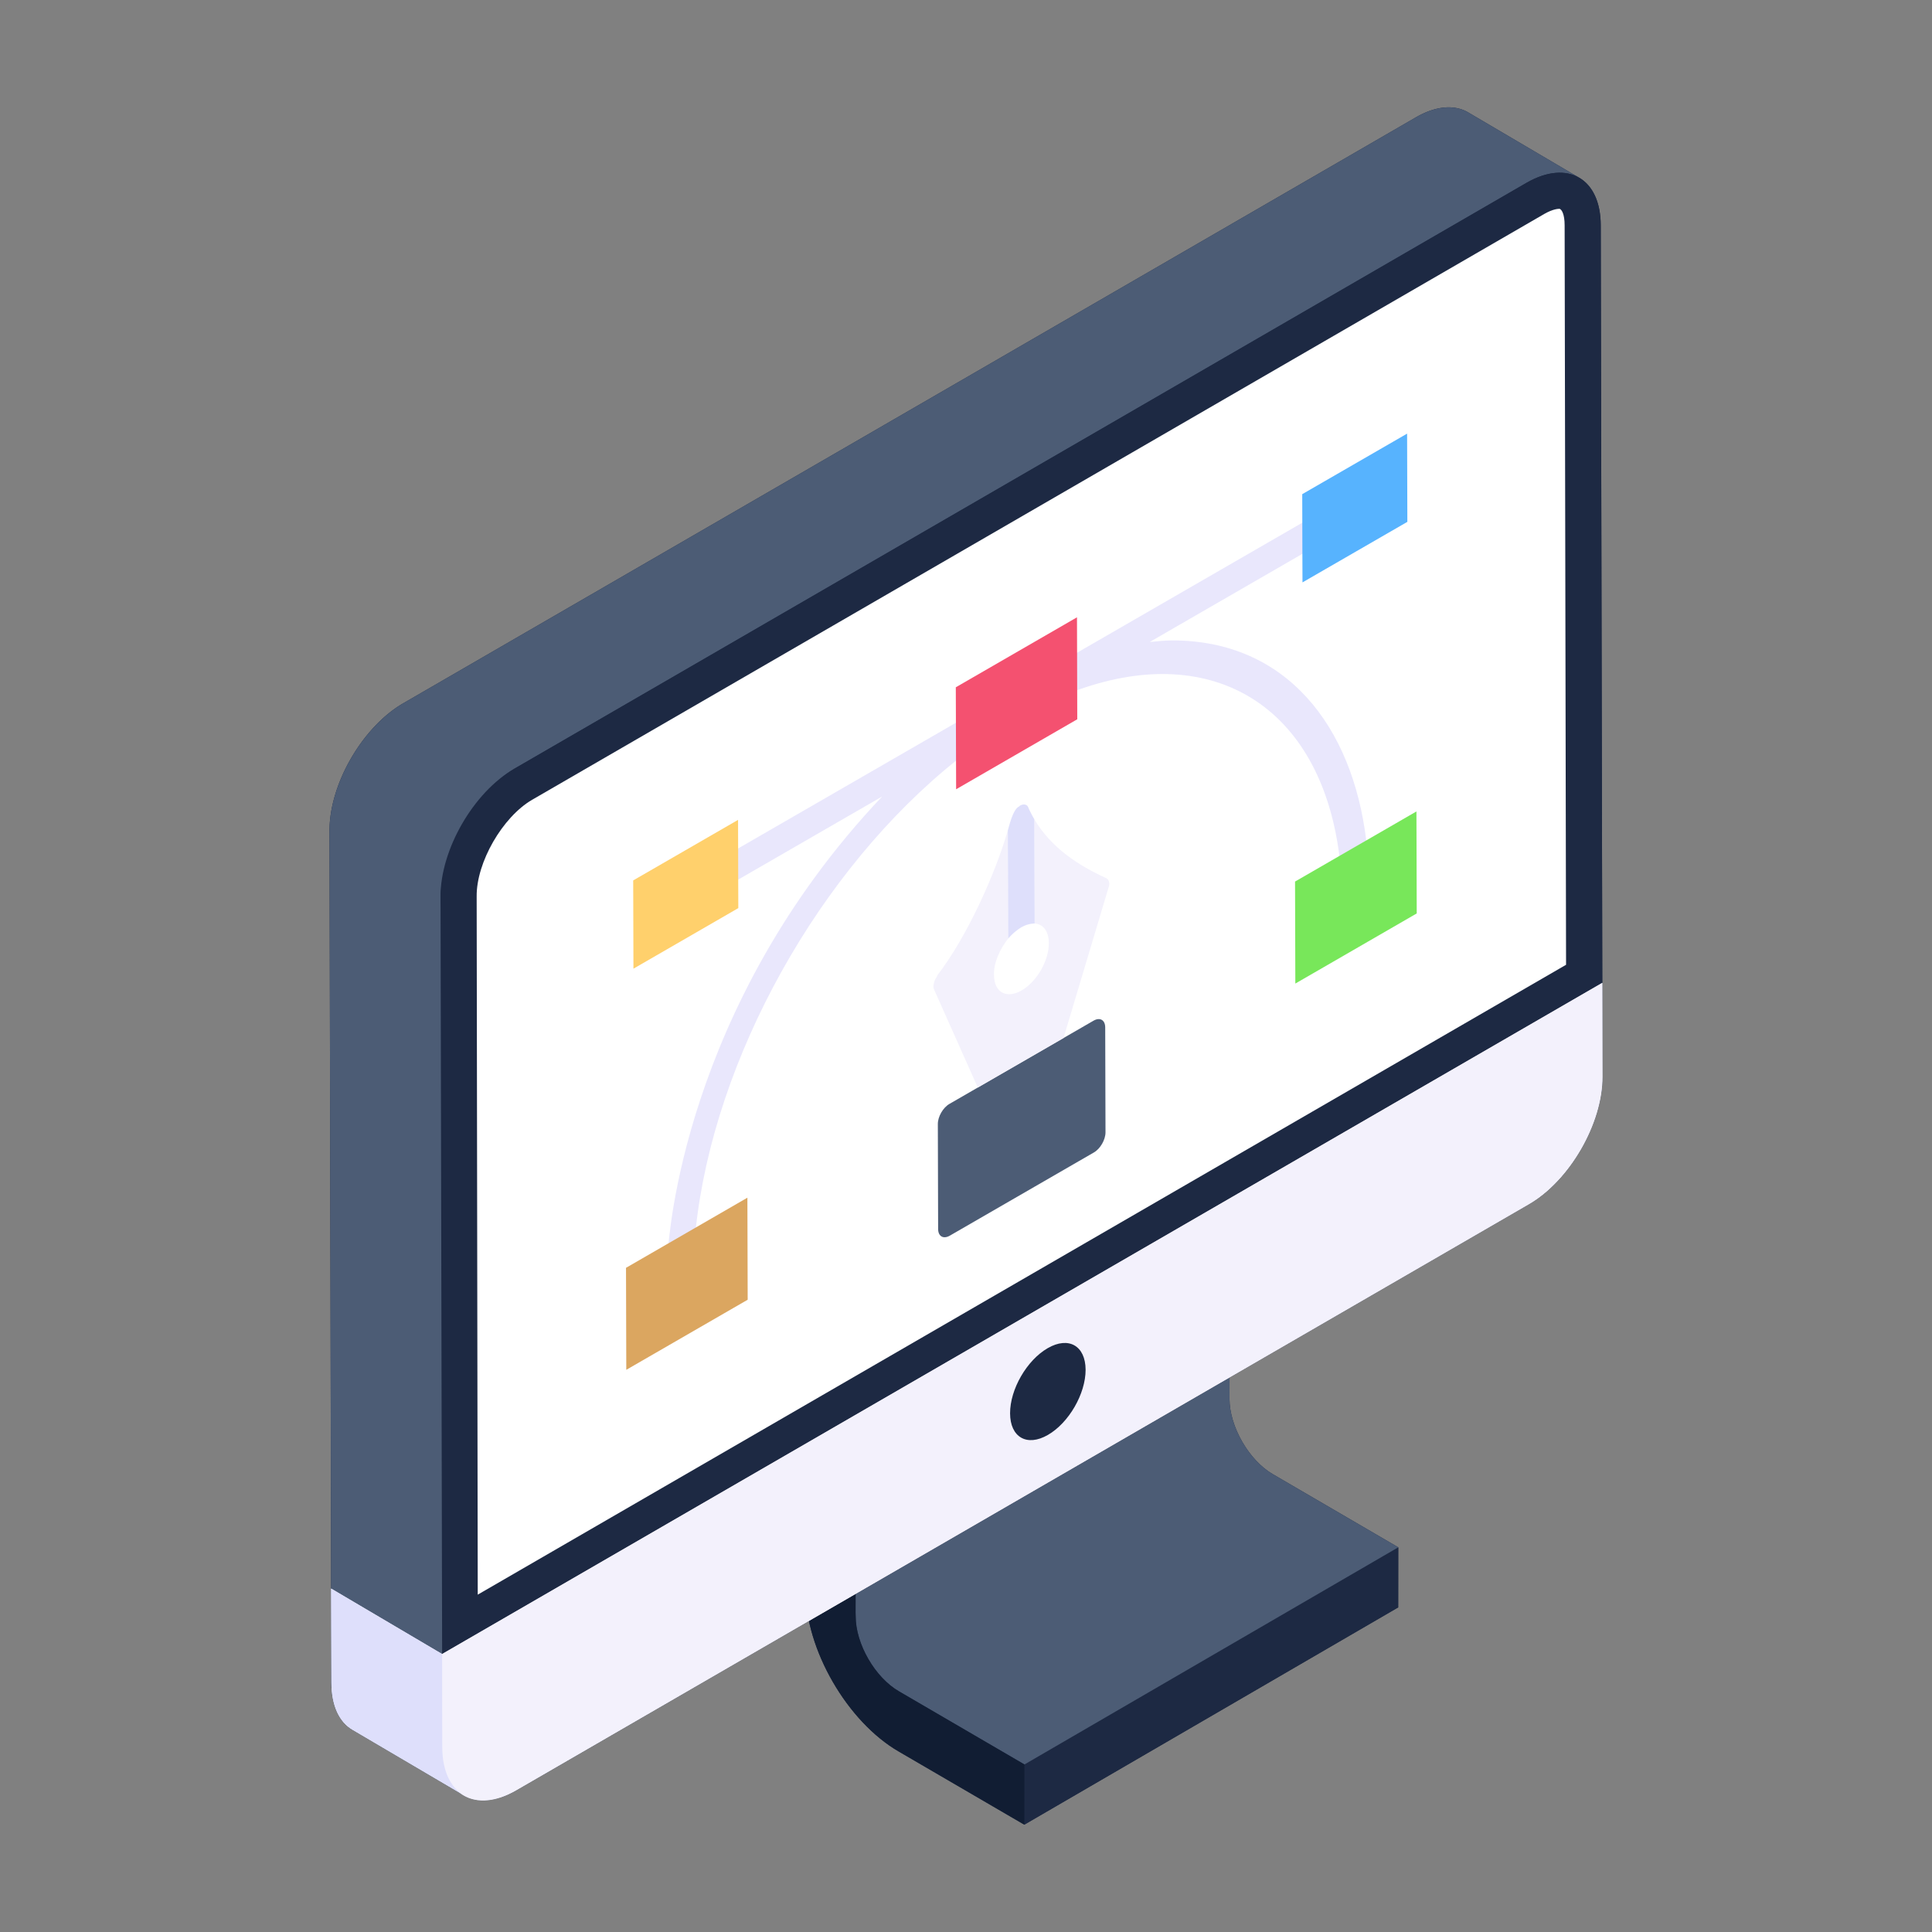 <svg xmlns="http://www.w3.org/2000/svg" viewBox="0 0 54 54"><rect x="0" y="0" width="54" height="54" fill="#808080" stroke="none"/><path fill="#1d2943" d="m39.082 43.248-.002 1.679L28.63 51l-3.505-2.042c-1.445-.834-2.615-2.86-2.61-4.522l.01-4.25 1.285.743-.124.07.229 4.134.011-4.137-.116-.067 10.565-6.009-.01 4.181c0 .771.544 1.72 1.216 2.106l3.501 2.041z"/><path fill="#4c5c75" d="m23.926 40.996-.011 4.137-.229-4.134.124-.07z"/><path fill="#111d33" d="m23.926 40.996-.011 4.137-.229-4.134.124-.07z"/><path fill="#1d2943" d="m28.633 49.317 10.449-6.069-.002 1.679L28.63 51z"/><path fill="#4c5c75" d="m39.082 43.248-10.449 6.07-3.5-2.042c-.673-.385-1.216-1.324-1.216-2.105l-.23-4.172 10.688-6.079-.01 4.181c0 .771.544 1.72 1.216 2.106l3.501 2.041z"/><path fill="#111d33" d="m23.926 40.996-.011 4.177c-.003.776.545 1.716 1.214 2.103l3.504 2.041L28.63 51l-3.505-2.042c-1.445-.834-2.615-2.86-2.61-4.522l.01-4.25 1.401.81z"/><path fill="#1d2943" d="M44.741 6.295c-.002-.684-.254-1.155-.656-1.357l.055.03-3.106-1.828c-.378-.219-.895-.19-1.47.146l-28.3 16.375c-1.137.663-2.061 2.257-2.054 3.568l.051 23.805c0 .648.226 1.107.597 1.319l3.106 1.827a.94.94 0 0 1-.062-.04c.38.26.926.247 1.532-.103l28.299-16.38c1.139-.657 2.06-2.254 2.057-3.563l-.049-23.799zM12.36 48.855l.003-.011v.013c.001.411.008 1.038-.003-.002z"/><path fill="#4c5c75" d="M9.21 23.229c-.007-1.31.918-2.905 2.053-3.568l28.3-16.375c.576-.335 1.093-.365 1.471-.146l3.107 1.828c-.379-.219-.896-.19-1.471.138L14.37 21.49c-.985.58-2.021 2.26-2.054 3.568.08 0 .123 23.798.044 23.798.007.655.233 1.107.604 1.325l-3.106-1.827c-.371-.212-.597-.67-.597-1.319L9.21 23.23z"/><path fill="#1d2943" d="M42.67 5.11c1.14-.658 2.067-.13 2.071 1.185l.049 23.799c.004 1.309-.918 2.906-2.057 3.564l-28.3 16.38c-1.138.657-2.066.128-2.07-1.181l-.05-23.799c-.003-1.314.92-2.911 2.058-3.569L42.67 5.11z"/><path fill="#f3f1fc" d="M44.79 30.094c.004 1.309-.918 2.906-2.057 3.564L14.428 50.04c-.623.36-1.182.365-1.562.081L9.86 48.353c-.372-.212-.597-.67-.597-1.319l-.008-2.633 3.102 1.83 32.428-18.76.005 2.623z"/><path fill="#f3f1fc" d="m44.785 27.472.005 2.622c.004 1.309-.918 2.906-2.057 3.564L14.428 50.04c-1.139.658-2.067.129-2.07-1.18-.003 0-.003-2.629 0-2.629l32.427-18.76z"/><path fill="#dedffb" d="m12.361 48.855-.004-2.624-3.102-1.83.008 2.633c0 .649.225 1.107.597 1.319l3.106 1.827c-.372-.218-.597-.67-.605-1.325z"/><path fill="#1d2943" d="M29.283 37.682c.585-.338 1.057-.069 1.06.603.001.671-.468 1.484-1.053 1.821-.584.338-1.056.069-1.058-.603-.002-.672.467-1.484 1.051-1.821z"/><path fill="#fff" d="M43.772 26.966 13.353 44.571l-.03-19.514c-.01-.954.723-2.22 1.547-2.701l28.3-16.38c.23-.13.371-.14.421-.14.06.02.141.15.141.462l.04 20.668z"/><path fill="#e9e7fc" d="m30.053 19.31.074-.026c3.787-1.36 6.771.463 7.307 4.617l.01.082.75-.433-.004-.036c-.387-3.239-2.252-5.614-5.419-5.614-.207 0-.422.023-.636.044l4.323-2.496-.003-.87-6.406 3.698.004 1.035zM18.678 34.819l.765-.442.003-.028c.513-4.774 3.45-10.045 7.31-13.116l.021-.017-.003-1.047-6.199 3.578.003.87 4.078-2.354c-5.6 5.911-5.948 12.456-5.978 12.556z"/><path fill="#f45170" d="m26.724 22.06-.009-2.85 3.387-1.956.008 2.85-3.386 1.956z"/><path fill="#ffd06c" d="m17.705 27.075-.007-2.467 2.931-1.692.002.862.002.743.003.861z"/><path fill="#57b3fe" d="m36.405 16.278-.003-.862-.002-.742-.002-.862 2.931-1.692.007 2.466z"/><path fill="#78e75a" d="m36.205 27.49-.008-2.85 3.393-1.96.008 2.851-3.393 1.96z"/><path fill="#dba660" d="m17.505 38.287-.008-2.851 3.393-1.96.008 2.852-3.393 1.959z"/><path fill="#4c5c75" d="M26.548 34.537c-.18.104-.327.02-.327-.187l-.008-2.933c-.001-.207.145-.46.325-.563l4.026-2.325c.18-.104.326-.02.327.187l.008 2.933c0 .207-.145.46-.325.563l-4.026 2.325z"/><path fill="#f3f1fc" d="M26.135 27.38c.018-.036.044-.062.062-.106v-.01c.843-1.095 1.63-2.862 1.973-4.06l.008 3.03c-.237.3-.405.679-.396 1.013 0 .485.343.678.766.44.432-.246.775-.845.766-1.33 0-.334-.158-.528-.396-.545l-.009-2.915c.474.803 1.23 1.29 2.008 1.647.053.026.088.079.088.167 0 .035-.008.07-.026.114l-1.254 4.189-2.396 1.383-1.22-2.736c-.036-.07-.018-.176.026-.282z"/><path fill="#dedffb" d="M28.17 23.205c.037-.114.138-.576.308-.66.078-.079.227-.087.264.026.044.105.106.22.167.326l.01 2.915a.792.792 0 0 0-.37.105c-.133.08-.265.194-.37.318l-.01-3.03z"/></svg>